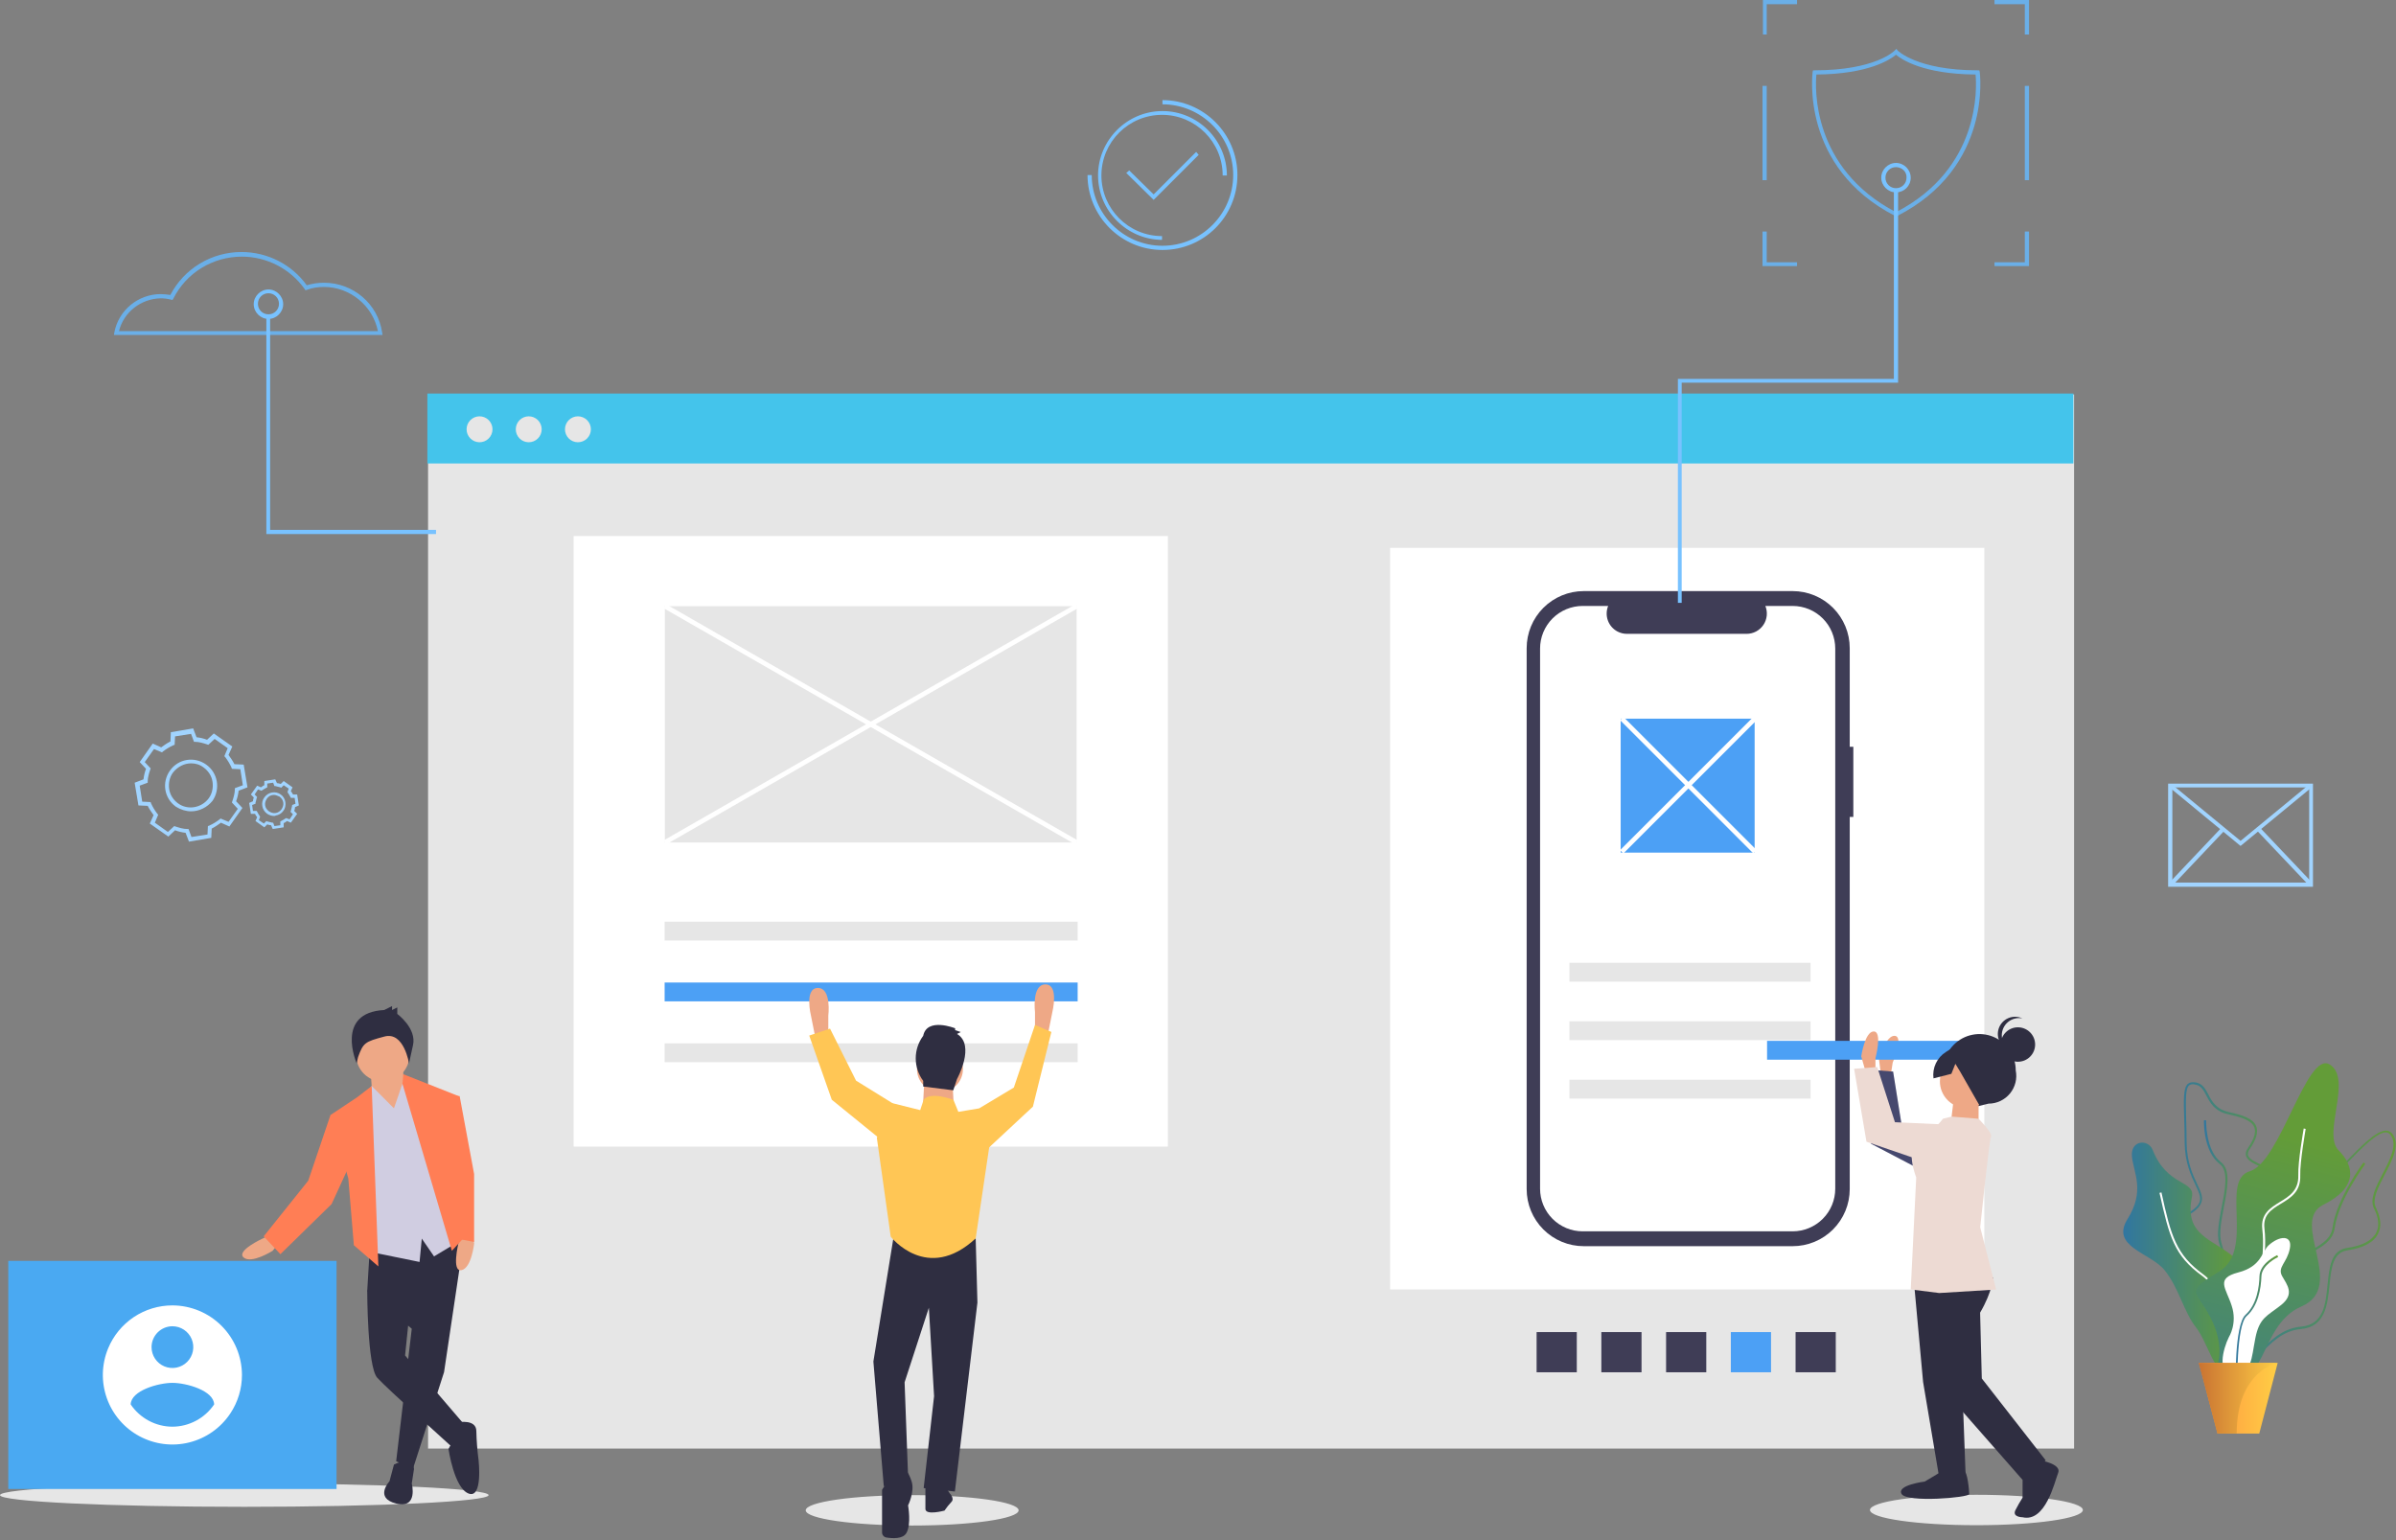 <svg width="700" height="450" viewBox="0 0 700 450" fill="none" xmlns="http://www.w3.org/2000/svg">
    <rect x="0" y="0" width="700" height="450" fill="#808080" stroke="none"/>
    <path d="M605.952 115.258H125.061V423.242H605.952V115.258Z" fill="#E6E6E6" />
    <path d="M341.193 156.617H167.585V335.009H341.193V156.617ZM579.733 160.077H406.126V376.745H579.733V160.077Z"
        fill="white" />
    <path
        d="M577.419 445.635C594.595 445.635 608.518 443.646 608.518 441.192C608.518 438.739 594.595 436.75 577.419 436.75C560.244 436.75 546.32 438.739 546.32 441.192C546.32 443.646 560.244 445.635 577.419 445.635ZM266.495 445.735C283.671 445.735 297.594 443.746 297.594 441.292C297.594 438.838 283.671 436.849 266.495 436.849C249.319 436.849 235.396 438.838 235.396 441.292C235.396 443.746 249.319 445.735 266.495 445.735ZM71.374 440.267C110.793 440.267 142.749 438.737 142.749 436.849C142.749 434.962 110.793 433.432 71.374 433.432C31.956 433.432 0 434.962 0 436.849C0 438.737 31.955 440.267 71.374 440.267Z"
        fill="#E6E6E6" />
    <path d="M605.747 114.986H124.855V135.416H605.747V114.986Z" fill="#44C4EB" />
    <path
        d="M140.038 129.217C140.541 129.225 141.039 129.133 141.506 128.947C141.973 128.76 142.397 128.483 142.755 128.13C143.114 127.778 143.398 127.358 143.592 126.894C143.786 126.431 143.886 125.933 143.886 125.431C143.886 124.929 143.786 124.431 143.592 123.968C143.398 123.504 143.114 123.084 142.755 122.732C142.397 122.379 141.973 122.102 141.506 121.915C141.039 121.729 140.541 121.637 140.038 121.645C139.045 121.661 138.098 122.067 137.401 122.775C136.704 123.484 136.313 124.437 136.313 125.431C136.313 126.425 136.704 127.378 137.401 128.086C138.098 128.795 139.045 129.201 140.038 129.217ZM154.411 129.217C154.914 129.225 155.413 129.133 155.879 128.947C156.346 128.76 156.77 128.483 157.129 128.13C157.487 127.778 157.771 127.358 157.965 126.894C158.16 126.431 158.26 125.933 158.26 125.431C158.26 124.929 158.16 124.431 157.965 123.968C157.771 123.504 157.487 123.084 157.129 122.732C156.77 122.379 156.346 122.102 155.879 121.915C155.413 121.729 154.914 121.637 154.411 121.645C153.418 121.661 152.471 122.067 151.774 122.775C151.077 123.484 150.687 124.437 150.687 125.431C150.687 126.425 151.077 127.378 151.774 128.086C152.471 128.795 153.418 129.201 154.411 129.217ZM168.784 129.217C169.286 129.225 169.785 129.133 170.251 128.947C170.718 128.76 171.143 128.483 171.501 128.13C171.859 127.778 172.143 127.358 172.338 126.894C172.532 126.431 172.632 125.933 172.632 125.431C172.632 124.929 172.532 124.431 172.338 123.968C172.143 123.504 171.859 123.084 171.501 122.732C171.143 122.379 170.718 122.102 170.251 121.915C169.785 121.729 169.286 121.637 168.784 121.645C167.79 121.661 166.843 122.067 166.146 122.775C165.449 123.484 165.059 124.437 165.059 125.431C165.059 126.425 165.449 127.378 166.146 128.086C166.843 128.795 167.79 129.201 168.784 129.217Z"
        fill="#E6E6E6" />
    <path
        d="M541.458 218.191H540.406V189.382C540.406 187.192 539.975 185.024 539.137 183.001C538.299 180.978 537.071 179.14 535.522 177.591C533.974 176.043 532.136 174.814 530.113 173.976C528.09 173.138 525.921 172.707 523.732 172.707H462.694C458.272 172.707 454.031 174.464 450.904 177.591C447.776 180.718 446.02 184.96 446.02 189.382V347.434C446.02 351.856 447.776 356.098 450.904 359.225C454.031 362.352 458.272 364.109 462.694 364.109H523.732C525.921 364.109 528.09 363.678 530.113 362.84C532.136 362.002 533.974 360.773 535.522 359.225C537.07 357.677 538.298 355.838 539.136 353.815C539.974 351.792 540.406 349.624 540.406 347.434V238.699H541.458V218.191Z"
        fill="#3F3D56" />
    <path
        d="M523.721 177.047H515.754C516.12 177.945 516.259 178.92 516.16 179.885C516.061 180.85 515.727 181.776 515.186 182.581C514.645 183.386 513.914 184.046 513.058 184.502C512.202 184.958 511.247 185.197 510.277 185.198H475.309C474.339 185.197 473.384 184.958 472.527 184.503C471.235 183.814 470.244 182.67 469.746 181.293C469.248 179.916 469.278 178.403 469.831 177.047H462.39C460.755 177.046 459.135 177.368 457.624 177.994C456.114 178.62 454.741 179.537 453.585 180.694C452.428 181.85 451.511 183.223 450.885 184.734C450.259 186.245 449.937 187.864 449.938 189.5V347.32C449.937 348.955 450.259 350.574 450.885 352.085C451.51 353.596 452.428 354.969 453.585 356.125C454.741 357.282 456.114 358.199 457.625 358.825C459.135 359.451 460.755 359.773 462.39 359.772H523.721C527.023 359.771 530.19 358.459 532.527 356.125C534.861 353.789 536.173 350.622 536.174 347.32V189.5C536.174 187.864 535.852 186.245 535.226 184.734C534.6 183.223 533.683 181.851 532.526 180.694C531.37 179.538 529.997 178.621 528.487 177.995C526.976 177.369 525.356 177.047 523.721 177.047Z"
        fill="white" />
    <path d="M314.841 269.303H194.174V274.807H314.841V269.303Z" fill="#E6E6E6" />
    <path d="M314.841 287.074H194.174V292.577H314.841V287.074Z" fill="#4CA0F5" />
    <path
        d="M314.841 304.845H194.174V310.349H314.841V304.845ZM528.96 281.312H458.516V286.817H528.96V281.312ZM528.96 298.4H458.516V303.904H528.96V298.4ZM528.96 315.487H458.516V320.992H528.96V315.487Z"
        fill="#E6E6E6" />
    <path d="M536.326 400.954V389.213H524.585V400.954H536.326Z" fill="#3F3D56" />
    <path d="M517.411 400.954V389.213H505.67V400.954H517.411Z" fill="#4CA0F5" />
    <path
        d="M498.495 400.954V389.213H486.754V400.954H498.495ZM479.58 400.954V389.213H467.839V400.954H479.58ZM460.664 400.954V389.213H448.924V400.954H460.664Z"
        fill="#3F3D56" />
    <path d="M512.622 209.984H473.486V249.12H512.622V209.984Z" fill="#4CA0F5" />
    <path
        d="M238.954 303.353L238.447 304.366L236.927 296.767C236.927 296.767 234.901 288.663 238.954 288.663C243.006 288.663 241.993 296.767 241.993 296.767V302.34L238.954 303.353ZM305.418 302.316L305.924 303.329L307.444 295.73C307.444 295.73 309.47 287.625 305.418 287.625C301.365 287.625 302.378 295.73 302.378 295.73V301.302L305.418 302.316Z"
        fill="#EEA886" />
    <path
        d="M261.242 360.32L255.164 397.806L258.202 434.278L265.295 431.239L264.281 403.885L271.373 382.102L272.893 407.937L269.854 434.785L278.972 435.798L285.558 380.583L285.051 361.84L261.242 360.32Z"
        fill="#2F2E41" />
    <path
        d="M261.243 429.719L257.697 435.292V447.743C257.697 448.101 257.825 448.448 258.057 448.721C258.29 448.994 258.612 449.176 258.966 449.233C260.704 449.518 263.73 449.721 264.789 447.956C266.309 445.423 265.295 439.851 265.295 439.851C265.295 439.851 267.322 435.798 266.309 432.759C265.295 429.719 264.283 429.213 264.283 429.213L261.243 429.719ZM276.44 434.785L277.454 436.305C277.454 436.305 278.973 437.825 277.96 438.837C277.217 439.625 276.539 440.472 275.934 441.37C275.934 441.37 270.361 442.89 270.361 440.864V434.278L276.44 434.785Z"
        fill="#2F2E41" />
    <path
        d="M274.614 319.09C276.394 319.09 278.102 318.383 279.362 317.124C280.621 315.864 281.329 314.156 281.329 312.375C281.329 310.594 280.621 308.886 279.362 307.627C278.102 306.368 276.394 305.66 274.614 305.66C272.833 305.66 271.125 306.368 269.865 307.627C268.606 308.886 267.898 310.594 267.898 312.375C267.898 314.156 268.606 315.864 269.865 317.124C271.125 318.383 272.833 319.09 274.614 319.09Z"
        fill="#EEA886" />
    <path d="M270.107 314.477L269.601 324.101L278.719 324.608L278.212 314.983L270.107 314.477Z" fill="#EEA886" />
    <path
        d="M279.985 324.861L278.548 321.348C278.548 321.348 271.88 318.782 269.854 321.314L268.84 324.353L260.736 322.327L256.177 332.459L260.229 361.332C260.229 361.332 270.867 375.01 285.051 361.84L289.103 334.485L286.064 323.847L279.985 324.861Z"
        fill="#FFC655" />
    <path
        d="M285.051 325.874L286.063 323.848L296.195 317.769L302.378 299.467L307.162 301.517L301.767 323.341L287.076 337.018L285.051 325.874ZM261.748 323.341L260.735 322.329L250.097 315.743L242.499 300.546L236.421 302.572L243.005 321.315L259.215 334.486L261.748 323.341Z"
        fill="#FFC655" />
    <path
        d="M279.598 302.094L280.696 301.544L279.05 300.996V300.447C279.05 300.447 270.815 297.153 269.718 302.643C268.301 304.547 267.535 306.856 267.535 309.23C267.535 311.603 268.301 313.913 269.718 315.817V317.464L278.5 318.562L279.598 315.268C279.598 315.268 285.087 305.387 279.598 302.094Z"
        fill="#2F2E41" />
    <path
        d="M78.664 360.914L76.712 361.89C76.712 361.89 68.904 365.468 71.182 367.42C73.459 369.372 79.64 365.468 79.64 365.468L80.941 363.842L78.663 360.914H78.664Z"
        fill="#EEA886" />
    <path
        d="M135.764 360.428L129.732 400.923L120.623 429.221L115.745 426.945L120.298 388.237L107.287 377.177L108.262 360.914L135.764 360.428Z"
        fill="#2F2E41" />
    <path
        d="M115.094 427.922C115.094 427.922 120.623 424.995 120.949 429.223L120.299 433.453C120.299 433.453 122.25 440.934 115.745 439.307C109.239 437.681 113.793 432.802 113.793 432.802L115.094 427.922ZM111.516 373.602L107.287 377.179C107.287 377.179 107.287 399.298 110.215 402.551C113.142 405.804 131.683 422.393 132.334 423.043C132.984 423.694 135.911 416.538 135.911 416.538L118.347 396.045L119.648 383.359L111.516 373.602Z"
        fill="#2F2E41" />
    <path
        d="M133.961 415.561C133.961 415.561 139.166 414.585 139.166 418.163C139.23 420.992 139.447 423.815 139.816 426.62C139.816 426.62 141.118 438.006 136.888 436.379C132.66 434.753 131.034 423.367 131.034 423.367C131.428 422.421 132.111 421.624 132.986 421.091C134.287 420.44 133.961 415.561 133.961 415.561Z"
        fill="#2F2E41" />
    <path d="M117.697 312.123L118.673 324.158L116.071 328.712L108.914 321.882L108.264 312.774L117.697 312.123Z"
        fill="#EEA886" />
    <path
        d="M111.842 316.026C113.913 316.026 115.898 315.203 117.362 313.739C118.826 312.275 119.649 310.29 119.649 308.219C119.649 306.148 118.826 304.163 117.362 302.699C115.898 301.235 113.913 300.412 111.842 300.412C109.772 300.412 107.786 301.235 106.322 302.699C104.858 304.163 104.035 306.148 104.035 308.219C104.035 310.29 104.858 312.275 106.322 313.739C107.786 315.203 109.772 316.026 111.842 316.026Z"
        fill="#EEA886" />
    <path
        d="M115.096 323.833L118.348 314.4L124.203 320.905L134.938 362.215L126.805 367.095L123.227 361.891L122.577 368.721L106.638 365.468L105.337 321.881L108.588 317.302L115.096 323.833Z"
        fill="#D0CDE1" />
    <path
        d="M110.541 370.023L108.59 317.328L104.361 320.581L96.554 325.786L101.758 344.327L103.384 363.843L110.541 370.023Z"
        fill="#FF7E55" />
    <path
        d="M98.832 326.109L96.554 325.783L90.049 344.975L77.037 361.239L81.917 366.444L96.879 351.806L102.41 339.771L98.832 326.109Z"
        fill="#FF7E55" />
    <path
        d="M134.353 361.213L133.909 363.349C133.909 363.349 131.879 371.693 134.821 371.116C137.764 370.539 138.532 363.27 138.532 363.27L138.062 361.24L134.353 361.213Z"
        fill="#EEA886" />
    <path
        d="M117.839 313.871L133.961 320.254L132.009 339.771L135.912 361.239L132.009 365.467L117.576 316.636L117.839 313.871Z"
        fill="#FF7E55" />
    <path
        d="M112.25 295.109L114.542 293.963V295.109L116.07 294.345V296.255C116.07 296.255 121.798 300.456 120.652 305.42C119.507 310.386 119.507 310.767 119.507 310.767C119.507 310.767 118.058 301.326 112.33 302.853C106.601 304.381 106.14 304.657 104.612 308.858L104.197 310.66C104.197 310.66 97.738 295.872 112.25 295.109Z"
        fill="#2F2E41" />
    <path d="M131.683 320.254H134.286L138.514 343.024V362.865L133.31 361.89L129.081 331.964L131.683 320.254Z"
        fill="#FF7E55" />
    <path d="M98.326 368.406H2.418V435.055H98.326V368.406Z" fill="#4AA9F2" />
    <path
        d="M50.371 381.412C46.352 381.412 42.423 382.603 39.082 384.836C35.74 387.069 33.136 390.242 31.598 393.956C29.664 398.616 29.534 403.83 31.233 408.582C32.931 413.333 36.337 417.283 40.787 419.661C45.237 422.04 50.414 422.678 55.308 421.45C60.203 420.222 64.465 417.217 67.266 413.02C69.499 409.679 70.691 405.75 70.69 401.731C70.675 396.347 68.529 391.188 64.722 387.38C60.915 383.573 55.755 381.427 50.371 381.412ZM50.371 387.507C51.577 387.507 52.756 387.865 53.759 388.535C54.762 389.204 55.543 390.157 56.005 391.271C56.467 392.385 56.587 393.611 56.352 394.794C56.117 395.977 55.536 397.063 54.684 397.916C53.831 398.769 52.744 399.35 51.561 399.585C50.379 399.82 49.152 399.699 48.038 399.238C46.924 398.776 45.972 397.994 45.302 396.991C44.632 395.989 44.275 394.81 44.275 393.604C44.281 391.989 44.925 390.442 46.067 389.3C47.209 388.158 48.756 387.513 50.371 387.507ZM50.371 416.854C47.963 416.843 45.594 416.245 43.47 415.111C41.345 413.977 39.529 412.342 38.179 410.348C38.277 406.284 46.307 404.047 50.371 404.047C54.436 404.047 62.465 406.284 62.563 410.348C61.211 412.34 59.395 413.974 57.271 415.107C55.147 416.241 52.779 416.84 50.371 416.854Z"
        fill="white" />
    <path d="M314.536 177.121H194.241V246.155H314.536V177.121Z" fill="#E6E6E6" />
    <path
        d="M552.404 314.043L552.962 310.448C552.962 310.448 556.211 303.063 553.643 302.665C551.075 302.266 548.933 309.298 548.933 309.298L549.873 316.806L552.404 314.043Z"
        fill="#EEA886" />
    <path
        d="M578.696 334.424L555.743 329.813L553.076 313.096L546.32 312.574L546.65 334.188L566.592 344.644L578.696 334.424Z"
        fill="#575A89" />
    <path opacity="0.2"
        d="M578.696 334.424L555.743 329.813L553.076 313.096L546.32 312.574L546.65 334.188L566.592 344.644L578.696 334.424Z"
        fill="black" />
    <path d="M516.255 309.621H586.698V304.117H516.255V309.621Z" fill="#4CA0F5" />
    <path
        d="M547.919 312.81L547.924 309.172C547.924 309.172 550.013 301.379 547.414 301.375C544.816 301.372 543.767 308.647 543.767 308.647L545.836 315.926L547.919 312.81Z"
        fill="#EEA886" />
    <path
        d="M577.796 323.23L580.945 322.463C582.147 322.463 583.334 322.198 584.42 321.684C585.506 321.171 586.465 320.422 587.227 319.493C587.989 318.563 588.534 317.476 588.824 316.31C589.113 315.143 589.14 313.927 588.902 312.749C588.907 310.653 588.288 308.602 587.126 306.857C585.964 305.112 584.311 303.751 582.375 302.946C580.439 302.141 578.308 301.929 576.251 302.337C574.194 302.744 572.305 303.752 570.821 305.234C569.836 306.217 569.054 307.384 568.52 308.669C567.985 309.954 567.709 311.331 567.708 312.723C567.3 314.141 567.272 315.64 567.626 317.072C567.981 318.504 568.705 319.818 569.726 320.882C570.748 321.946 572.031 322.723 573.447 323.135C574.864 323.547 576.363 323.58 577.796 323.23ZM559.273 375.711L561.837 403.78L566.48 431.331L574.276 431.34L573.27 404.313L569.154 371.566L559.273 375.711Z"
        fill="#2F2E41" />
    <path
        d="M567.523 429.772L562.321 432.885C562.321 432.885 554.005 433.913 555.56 436.514C557.116 439.114 575.308 437.578 575.309 436.539C575.311 435.499 574.799 429.781 573.759 429.78L567.523 429.772ZM582.286 373.286C582.286 373.286 582.14 377.299 578.495 383.531L578.99 402.761L597.67 426.691L590.906 432.4L568.071 406.385L562.394 375.195L569.679 367.928L582.286 373.286Z"
        fill="#2F2E41" />
    <path
        d="M596.11 426.689C596.11 426.689 602.346 427.737 601.303 430.335C600.261 432.932 597.646 444.882 590.892 443.315C590.892 443.315 587.774 443.311 588.816 441.233C589.442 439.984 590.138 438.77 590.899 437.598L590.907 430.841L596.11 426.689Z"
        fill="#2F2E41" />
    <path
        d="M574.421 323.759C575.456 323.775 576.483 323.586 577.443 323.202C578.404 322.817 579.278 322.246 580.016 321.52C580.753 320.795 581.339 319.93 581.738 318.976C582.138 318.021 582.344 316.997 582.344 315.963C582.344 314.928 582.138 313.904 581.738 312.95C581.339 311.996 580.753 311.131 580.016 310.406C579.278 309.68 578.404 309.108 577.443 308.724C576.483 308.34 575.456 308.15 574.421 308.167C572.376 308.2 570.425 309.036 568.989 310.494C567.554 311.953 566.75 313.917 566.75 315.963C566.75 318.009 567.554 319.973 568.989 321.432C570.425 322.89 572.376 323.726 574.421 323.759Z"
        fill="#EEA886" />
    <path d="M578.052 321.163L578.041 329.998L569.726 329.988L570.776 321.154L578.052 321.163Z" fill="#EEA886" />
    <path
        d="M567.651 326.869L570.171 326.25L578.045 326.882C578.045 326.882 582.198 331.045 581.676 332.084C581.156 333.123 578.525 358.586 578.525 358.586L583.18 376.782L566.548 377.8L558.233 376.751L559.833 344.01C559.833 344.01 556.206 335.17 560.887 332.577C563.531 331.19 565.839 329.242 567.651 326.869Z"
        fill="#EDDAD3" />
    <path
        d="M577.003 328.958L553.618 327.89L548.441 311.771L541.684 312.282L545.295 333.596L566.594 340.899L577.003 328.958Z"
        fill="#EDDAD3" />
    <path
        d="M589.47 310.22C590.136 310.229 590.798 310.106 591.416 309.858C592.035 309.609 592.598 309.24 593.072 308.772C593.547 308.304 593.924 307.747 594.181 307.132C594.438 306.517 594.571 305.857 594.571 305.19C594.571 304.524 594.438 303.864 594.181 303.249C593.924 302.634 593.547 302.076 593.072 301.608C592.598 301.14 592.035 300.771 591.416 300.523C590.798 300.274 590.136 300.151 589.47 300.161C588.148 300.179 586.887 300.718 585.959 301.659C585.031 302.6 584.511 303.869 584.511 305.19C584.511 306.512 585.031 307.781 585.959 308.722C586.887 309.663 588.148 310.201 589.47 310.22Z"
        fill="#2F2E41" />
    <path
        d="M584.828 302.485C584.83 301.741 584.996 301.007 585.314 300.335C585.633 299.663 586.097 299.069 586.672 298.598C587.248 298.126 587.921 297.788 588.643 297.609C589.365 297.43 590.119 297.413 590.848 297.561C590.204 297.256 589.504 297.092 588.792 297.079C588.08 297.066 587.374 297.204 586.72 297.485C586.066 297.766 585.479 298.182 584.998 298.707C584.516 299.231 584.152 299.851 583.928 300.526C583.703 301.202 583.626 301.918 583.699 302.626C583.773 303.334 583.996 304.018 584.354 304.633C584.712 305.248 585.197 305.78 585.776 306.194C586.354 306.608 587.014 306.895 587.712 307.035C586.85 306.628 586.12 305.984 585.61 305.178C585.099 304.373 584.828 303.439 584.828 302.485ZM580.513 305.337L573.733 304.089L568.519 307.357C567.236 308.16 566.212 309.315 565.566 310.683C564.92 312.051 564.68 313.576 564.874 315.077L570.097 313.754L571.266 310.82L572.659 313.104L578.309 322.983L584.03 319.872L587.676 314.159L580.513 305.337Z"
        fill="#2F2E41" />
    <path d="M194.58 176.527L193.9 177.713L314.196 246.745L314.875 245.56L194.58 176.527Z" fill="white" />
    <path
        d="M314.199 176.533L193.898 245.557L194.578 246.743L314.88 177.718L314.199 176.533ZM474.275 209.446L473.308 210.413L512.268 249.372L513.234 248.405L474.275 209.446Z"
        fill="white" />
    <path d="M512.268 209.445L473.308 248.404L474.275 249.371L513.234 210.412L512.268 209.445Z" fill="white" />
    <path
        d="M79.683 242.222L79.191 241.116C78.821 241.116 78.452 240.993 78.083 240.87L77.223 241.731L74.639 239.885L75.131 238.779C74.886 238.41 74.639 238.163 74.516 237.794H73.286L72.794 234.596L73.901 234.105C73.901 233.735 74.024 233.366 74.147 232.997L73.286 232.136L75.132 229.553L76.238 230.045C76.607 229.799 76.853 229.553 77.223 229.431V228.2L80.42 227.708L80.912 228.815C81.281 228.815 81.651 228.938 82.02 229.061L82.88 228.2L85.463 230.045L84.972 231.152C85.217 231.522 85.463 231.768 85.587 232.136H86.817L87.309 235.334L86.202 235.826C86.202 236.196 86.079 236.565 85.956 236.934L86.817 237.794L84.971 240.377L83.865 239.885C83.496 240.131 83.249 240.377 82.88 240.5V241.731L79.683 242.222ZM77.837 239.885L78.083 240.008L79.56 240.377H79.806L80.174 241.362L81.897 241.116V240.008L82.143 239.885C82.635 239.639 83.003 239.394 83.373 239.148L83.618 239.025L84.603 239.394L85.586 237.917L84.849 237.179L84.972 236.934L85.34 235.457V235.211L86.325 234.842L86.079 233.12H84.972L84.849 232.874C84.631 232.448 84.384 232.037 84.111 231.645L83.988 231.398L84.357 230.414L82.88 229.431L82.143 230.168L81.897 230.045L80.42 229.676H80.175L79.806 228.692L78.083 228.938V230.045L77.837 230.168C77.346 230.414 76.977 230.66 76.606 230.906L76.361 231.029L75.377 230.66L74.393 232.136L75.131 232.874L75.009 233.12L74.639 234.596V234.842L73.655 235.211L73.901 236.934H75.008L75.132 237.179C75.377 237.671 75.623 238.04 75.869 238.41L75.992 238.656L75.623 239.639L77.1 240.624L77.837 239.885ZM80.051 238.41C79.314 238.41 78.699 238.163 78.084 237.794C76.484 236.688 76.115 234.474 77.223 232.997C78.329 231.398 80.543 231.029 82.02 232.136C82.758 232.628 83.25 233.489 83.372 234.351C83.496 235.211 83.372 236.196 82.757 236.934C82.266 237.671 81.404 238.163 80.543 238.286C80.42 238.41 80.175 238.41 80.052 238.41H80.051ZM80.051 232.259C79.191 232.259 78.452 232.628 77.96 233.366C77.592 233.982 77.345 234.596 77.469 235.334C77.591 236.073 77.96 236.565 78.575 237.056C79.191 237.425 79.806 237.671 80.543 237.548C81.281 237.425 81.774 237.056 82.266 236.442C82.634 235.826 82.881 235.211 82.757 234.474C82.635 233.735 82.266 233.243 81.651 232.751C81.035 232.505 80.543 232.259 80.052 232.259H80.051ZM55.205 245.913L54.221 243.33C53.168 243.215 52.135 242.967 51.145 242.591L49.178 244.436L43.765 240.624L44.872 238.163C44.257 237.302 43.642 236.442 43.151 235.457L40.444 235.334L39.337 228.692L41.92 227.708C42.043 226.601 42.289 225.617 42.658 224.632L40.813 222.665L44.625 217.252L47.086 218.36C47.948 217.744 48.808 217.129 49.792 216.637L49.916 213.932L56.434 212.824L57.418 215.407C58.524 215.53 59.509 215.777 60.493 216.146L62.46 214.3L67.874 218.114L66.766 220.574C67.381 221.435 67.997 222.295 68.488 223.28L71.194 223.403L72.302 230.045L69.718 231.029C69.603 232.082 69.355 233.115 68.98 234.105L70.826 236.073L67.012 241.485L64.553 240.377C63.692 240.993 62.831 241.608 61.847 242.099L61.724 244.805L55.205 245.913ZM50.899 241.362L51.268 241.485C52.376 241.853 53.605 242.222 54.713 242.222H55.082L55.942 244.559L60.617 243.822L60.739 241.362L61.109 241.239C62.216 240.747 63.2 240.131 64.185 239.393L64.43 239.148L66.767 240.131L69.473 236.319L67.751 234.473L67.875 234.105C68.243 232.997 68.612 231.767 68.612 230.66V230.291L70.949 229.43L70.212 224.755L67.751 224.632L67.628 224.263C67.136 223.157 66.521 222.172 65.783 221.189L65.537 220.943L66.521 218.606L62.708 215.9L60.862 217.621L60.494 217.498C59.387 217.129 58.156 216.76 57.05 216.76H56.681L55.82 214.423L51.145 215.161L51.022 217.621L50.653 217.744C49.546 218.237 48.562 218.852 47.579 219.589L47.333 219.835L44.995 218.852L42.289 222.665L44.011 224.509L43.888 224.879C43.519 225.986 43.151 227.216 43.151 228.323V228.692L40.813 229.553L41.551 234.228L44.012 234.35L44.134 234.719C44.626 235.826 45.242 236.81 45.98 237.794L46.225 238.04L45.242 240.377L49.054 243.084L50.9 241.362H50.899ZM55.82 237.056C54.344 237.056 52.744 236.565 51.392 235.703C47.948 233.243 47.209 228.569 49.669 225.125C52.13 221.68 56.804 220.943 60.248 223.403C63.692 225.863 64.43 230.537 62.093 233.982C60.494 235.949 58.156 237.056 55.819 237.056H55.82ZM55.82 223.034C53.851 223.034 51.883 224.018 50.531 225.74C49.546 227.093 49.177 228.815 49.423 230.537C49.669 232.259 50.654 233.735 52.007 234.719C54.836 236.81 58.896 236.073 60.986 233.243C61.97 231.89 62.339 230.168 62.093 228.446C61.847 226.723 60.862 225.248 59.51 224.263C58.402 223.403 57.173 223.034 55.82 223.034Z"
        fill="#A1D4FF" />
    <path
        d="M339.618 73.04C327.564 73.04 317.724 63.199 317.724 51.145H318.954C318.954 62.585 328.302 71.81 339.618 71.81C351.058 71.81 360.283 62.462 360.283 51.145C360.283 39.706 350.935 30.48 339.618 30.48V29.25C351.674 29.25 361.514 39.09 361.514 51.145C361.514 63.323 351.674 73.04 339.618 73.04ZM339.618 70.088C329.286 70.088 320.799 61.6 320.799 51.268C320.799 40.935 329.286 32.448 339.618 32.448C349.951 32.448 358.439 40.935 358.439 51.268H357.208C357.208 41.55 349.336 33.556 339.495 33.556C329.778 33.556 321.782 41.427 321.782 51.268C321.782 60.985 329.655 68.981 339.495 68.981V70.088H339.618Z"
        fill="#78C2FF" />
    <path
        d="M337.038 58.403L329.042 50.532L329.902 49.793L337.038 56.804L349.461 44.381L350.198 45.242L337.038 58.403Z"
        fill="#78C2FF" />
    <path
        d="M111.763 97.863H33.285L33.408 97.125C34.639 90.605 40.419 85.931 46.939 85.931C47.923 85.931 48.784 86.054 49.769 86.177C53.827 78.428 61.821 73.631 70.557 73.631C78.059 73.631 85.193 77.198 89.622 83.348C91.257 82.854 92.957 82.605 94.665 82.61C103.152 82.61 110.409 88.761 111.64 97.124L111.763 97.863ZM34.761 96.756H110.409C108.934 89.376 102.292 83.84 94.664 83.84C92.943 83.84 91.221 84.087 89.621 84.702L89.253 84.825L89.007 84.456C84.825 78.551 77.936 74.984 70.68 74.984C62.191 74.984 54.443 79.659 50.629 87.285L50.383 87.653L49.891 87.531C48.926 87.287 47.934 87.163 46.939 87.162C41.158 87.285 36.114 91.221 34.761 96.756Z"
        fill="#6AAFE8" />
    <path d="M127.385 156.044H77.814V92.574H78.921V154.815H127.385V156.044Z" fill="#78C2FF" />
    <path
        d="M78.429 93.188C76.091 93.188 74.123 91.221 74.123 88.883C74.123 86.546 76.091 84.578 78.429 84.578C80.766 84.578 82.734 86.545 82.734 88.883C82.734 91.22 80.766 93.188 78.429 93.188ZM78.429 85.685C78.024 85.681 77.622 85.757 77.247 85.91C76.872 86.064 76.531 86.29 76.245 86.576C75.959 86.863 75.732 87.203 75.579 87.578C75.426 87.953 75.349 88.355 75.353 88.76C75.349 89.165 75.426 89.567 75.579 89.942C75.732 90.317 75.959 90.657 76.245 90.944C76.531 91.23 76.872 91.456 77.247 91.609C77.622 91.763 78.024 91.839 78.429 91.835C78.834 91.839 79.235 91.762 79.61 91.609C79.985 91.456 80.325 91.229 80.612 90.943C80.898 90.657 81.124 90.316 81.277 89.941C81.43 89.566 81.507 89.165 81.503 88.76C81.507 88.355 81.43 87.954 81.277 87.579C81.124 87.204 80.898 86.863 80.612 86.577C80.325 86.291 79.985 86.064 79.61 85.911C79.235 85.758 78.834 85.681 78.429 85.685Z"
        fill="#78C2FF" />
    <path d="M675.743 259.099H633.43V228.963H675.743V259.099ZM634.66 257.87H674.637V230.07H634.66V257.87Z"
        fill="#A1D4FF" />
    <path
        d="M654.588 247.168L633.677 229.947L634.415 229.086L654.588 245.691L674.761 229.086L675.499 229.947L654.588 247.168Z"
        fill="#A1D4FF" />
    <path
        d="M660.483 242.057L659.591 242.904L674.743 258.878L675.636 258.031L660.483 242.057ZM648.748 242.11L633.606 258.095L634.499 258.941L649.641 242.956L648.748 242.11Z"
        fill="#A1D4FF" />
    <path
        d="M553.918 63.226L553.671 63.103C525.872 48.835 529.562 21.405 529.562 21.035L529.685 20.543H530.177C547.89 20.543 553.425 14.885 553.548 14.762L554.041 14.27L554.41 14.762C554.41 14.762 560.067 20.543 577.78 20.543H578.272L578.395 21.035C578.395 21.282 582.208 48.834 554.287 63.103L553.918 63.226ZM530.669 21.773C530.3 25.463 529.194 49.081 553.918 61.996C578.642 49.204 577.534 25.587 577.165 21.773C561.79 21.65 555.516 17.345 553.918 15.992C552.318 17.345 546.045 21.651 530.669 21.773Z"
        fill="#6AAFE8" />
    <path d="M491.31 176.145H490.202V110.706H553.304V55.6H554.534V111.813H491.31V176.145Z" fill="#78C2FF" />
    <path
        d="M592.787 77.739H582.701V76.633H591.557V67.653H592.787V77.739ZM525.012 77.739H514.926V67.653H516.155V76.633H525.012V77.739ZM516.154 10.086H515.048V0H525.011V1.231H516.154V10.086ZM592.787 10.086H591.557V1.231H582.701V0H592.787V10.086ZM592.787 25.093H591.557V52.646H592.787V25.093ZM516.155 25.093H514.926V52.646H516.155V25.093Z"
        fill="#6AAFE8" />
    <path
        d="M553.919 56.214C551.582 56.214 549.614 54.246 549.614 51.908C549.614 49.571 551.582 47.603 553.919 47.603C556.256 47.603 558.224 49.571 558.224 51.908C558.224 54.37 556.256 56.214 553.919 56.214ZM553.919 48.834C553.514 48.83 553.113 48.907 552.738 49.06C552.363 49.213 552.023 49.44 551.736 49.726C551.45 50.012 551.224 50.352 551.07 50.727C550.917 51.102 550.84 51.504 550.844 51.908C550.84 52.313 550.917 52.715 551.07 53.09C551.223 53.465 551.449 53.806 551.736 54.092C552.022 54.379 552.363 54.605 552.737 54.759C553.112 54.912 553.514 54.989 553.919 54.985C554.324 54.989 554.726 54.912 555.101 54.759C555.476 54.605 555.816 54.379 556.103 54.092C556.389 53.806 556.616 53.465 556.769 53.09C556.922 52.715 556.999 52.313 556.995 51.908C557.118 50.187 555.641 48.834 553.919 48.834Z"
        fill="#78C2FF" />
    <path
        d="M650.673 403.086C648.519 393.202 653.207 390.732 657.706 388.388C661.38 386.423 664.864 384.586 664.675 378.757C664.42 371.028 669.68 368.241 674.304 365.77C677.726 363.932 681.02 362.159 681.464 358.674C682.603 350.248 690.396 339.732 690.523 339.668L691.03 340.048C690.966 340.174 683.237 350.501 682.097 358.801C681.59 362.602 678.169 364.439 674.621 366.34C669.933 368.874 665.055 371.472 665.308 378.757C665.498 384.966 661.697 386.994 658.023 388.894C653.524 391.302 649.28 393.519 651.307 402.959L650.673 403.086Z"
        fill="url(#paint0_linear_2745_929)" />
    <path
        d="M653.018 400.614H652.701C650.738 400.487 648.837 398.967 646.683 395.926L646.557 395.737L646.683 395.546C646.746 395.482 650.168 391.302 648.901 383.382C648.584 381.545 648.204 380.151 647.887 379.01C647.443 377.363 647.127 376.287 647.633 375.399C648.267 374.322 650.041 373.689 654.983 372.549C660.241 371.282 662.015 365.326 663.599 360.068C665.056 355.126 666.449 350.438 670.567 350.628C674.369 350.755 680.071 344.863 685.139 339.668C689.828 334.853 694.263 330.292 697.113 330.354C697.81 330.354 698.38 330.672 698.824 331.178C701.357 334.156 699.013 338.78 696.733 343.152C694.769 346.89 692.931 350.501 694.136 352.845C695.593 355.823 695.846 358.484 694.705 360.574C693.439 363.045 690.397 364.629 685.773 365.326C681.527 365.959 681.085 370.585 680.577 375.463C680.007 381.165 679.374 387.691 672.215 388.324C666.893 388.767 663.346 392.505 660.177 395.799C657.77 398.334 655.553 400.614 653.018 400.614ZM647.316 395.737C649.281 398.461 651.054 399.854 652.765 399.981C655.109 400.171 657.327 397.89 659.797 395.293C663.029 391.935 666.703 388.133 672.215 387.627C678.867 387.057 679.438 381.101 680.007 375.336C680.515 370.205 681.021 365.326 685.709 364.629C690.144 363.996 692.995 362.476 694.199 360.195C695.213 358.294 694.959 355.823 693.566 353.036C692.235 350.438 694.136 346.7 696.163 342.835C698.38 338.591 700.598 334.219 698.316 331.495C698 331.115 697.557 330.861 697.049 330.861C694.516 330.798 690.144 335.233 685.52 339.985C680.197 345.496 674.686 351.135 670.631 351.135H670.504C666.829 351.008 665.626 355.253 664.169 360.195C662.585 365.58 660.747 371.725 655.109 373.055C650.611 374.132 648.647 374.702 648.14 375.652C647.76 376.287 648.013 377.237 648.457 378.821C648.871 380.28 649.21 381.761 649.471 383.256C650.738 390.668 648.013 394.849 647.316 395.737Z"
        fill="url(#paint1_linear_2745_929)" />
    <path
        d="M653.272 398.522H653.081C649.85 398.206 647.443 391.237 645.035 384.458C643.895 381.227 642.818 378.186 641.804 376.286C640.98 374.765 639.967 373.181 639.016 371.66C636.356 367.605 633.631 363.424 634.519 359.686C634.962 357.722 636.356 356.139 638.763 354.745C644.021 351.704 643.198 349.993 641.424 346.255C640.157 343.531 638.319 339.73 638.256 333.838C638.256 331.304 638.193 329.086 638.13 327.186C637.939 320.976 637.877 317.809 639.207 316.669C639.777 316.226 640.537 316.099 641.614 316.288C643.515 316.669 644.338 318.19 645.162 319.773C646.239 321.864 647.506 324.145 651.308 324.969C654.855 325.728 658.276 326.742 659.163 329.086C659.796 330.733 659.227 332.888 657.263 335.738C656.819 336.435 656.629 337.006 656.755 337.512C657.072 338.653 658.846 339.476 660.874 340.426C663.788 341.757 667.4 343.467 668.413 346.952C669.236 349.74 668.286 353.287 665.498 357.722C658.91 368.176 659.163 375.208 659.416 381.48C659.607 386.105 659.733 390.476 656.946 395.355C655.742 397.509 654.538 398.522 653.272 398.522ZM640.663 316.796C640.221 316.796 639.84 316.923 639.587 317.112C638.446 318.063 638.574 321.293 638.7 327.122C638.763 329.086 638.827 331.24 638.827 333.838C638.89 339.603 640.663 343.341 641.931 346.002C643.705 349.74 644.718 351.957 639.016 355.251C636.799 356.518 635.469 358.039 635.025 359.813C634.202 363.234 636.863 367.352 639.397 371.281C640.41 372.801 641.424 374.384 642.248 375.969C643.324 377.933 644.401 381.036 645.542 384.268C647.759 390.54 650.23 397.699 653.081 397.952C654.158 398.079 655.299 397.066 656.439 395.038C659.163 390.287 658.973 386.232 658.783 381.48C658.53 375.145 658.276 367.985 664.992 357.406C667.653 353.161 668.603 349.804 667.842 347.142C666.892 343.911 663.534 342.328 660.62 340.997C658.466 339.983 656.566 339.096 656.185 337.703C655.996 337.006 656.185 336.245 656.755 335.421C658.593 332.761 659.163 330.797 658.593 329.339C657.769 327.249 654.349 326.299 651.117 325.602C647.062 324.778 645.668 322.181 644.592 320.09C643.768 318.57 643.071 317.176 641.424 316.923C641.178 316.844 640.922 316.802 640.663 316.796Z"
        fill="url(#paint2_linear_2745_929)" />
    <path
        d="M653.336 402.262L652.765 402.072C655.997 391.872 650.168 369.001 648.393 363.426C647.507 360.702 648.331 356.583 649.09 352.592C650.104 347.461 651.118 342.139 648.52 340.111C643.643 336.374 643.896 327.694 643.896 327.314H644.529C644.529 327.377 644.276 336.057 648.901 339.605C651.815 341.822 650.737 347.334 649.724 352.656C648.964 356.583 648.204 360.638 649.027 363.235C651.118 370.142 656.566 392.125 653.336 402.262Z"
        fill="url(#paint3_linear_2745_929)" />
    <path
        d="M628.943 336.055C627.613 332.635 622.354 333.141 622.861 337.957C623.367 342.771 626.725 347.903 621.594 356.14C616.462 364.312 628.183 365.959 632.364 371.091C636.545 376.223 638.003 383.319 641.55 387.816C645.099 392.315 647.505 403.085 650.357 399.094C653.271 395.103 650.546 389.844 650.863 382.622C651.18 375.399 657.642 370.838 651.18 366.149C644.718 361.461 638.256 360.067 640.41 349.55C641.233 344.862 633.124 346.636 628.943 336.055Z"
        fill="url(#paint4_linear_2745_929)" />
    <path
        d="M654.982 399.98C654.918 399.791 651.371 378.567 643.387 372.801C635.215 366.91 633.758 361.397 630.907 348.536L631.477 348.41C634.265 361.144 635.721 366.529 643.704 372.357C651.877 378.313 655.424 399.094 655.551 399.917L654.982 399.98Z"
        fill="white" />
    <path
        d="M647.759 399.219C647.759 399.219 650.166 393.328 645.795 384.965C641.487 376.602 637.94 377.869 648.393 371.47C658.846 365.072 648.456 344.798 657.326 342.2C666.196 339.603 673.925 306.849 680.641 311.03C687.419 315.212 678.359 331.304 683.238 336.118C688.052 340.934 688.687 347.079 678.739 352.021C668.793 356.962 685.835 375.969 672.34 381.733C658.846 387.562 662.711 410.243 647.759 399.219Z"
        fill="url(#paint5_linear_2745_929)" />
    <path
        d="M651.879 405.43C651.879 405.366 650.421 397.827 654.983 388.07C659.672 378.187 661.889 367.353 660.938 359.118C660.431 354.683 663.283 352.908 666.07 351.198C668.794 349.551 671.582 347.84 671.456 343.406C671.328 339.414 672.976 330.101 673.039 329.721L673.609 329.848C673.609 329.975 671.898 339.477 672.025 343.406C672.215 348.157 669.238 349.994 666.387 351.705C663.663 353.352 661.065 354.936 661.572 358.991C662.522 367.353 660.241 378.314 655.553 388.324C651.055 397.827 652.449 405.176 652.449 405.303L651.879 405.43Z"
        fill="white" />
    <path
        d="M662.774 363.869C665.815 361.081 669.807 360.637 668.983 364.819C668.159 369 665.309 370.204 666.703 372.801C668.159 375.398 670.504 378.059 666.449 381.291C662.395 384.522 660.113 384.902 658.91 390.984C657.706 397.066 657.96 401.247 652.701 401.5C647.443 401.754 649.47 394.089 651.181 390.667C651.181 390.667 653.715 386.739 652.004 381.544C650.357 376.349 647.126 373.562 653.905 371.788C660.747 370.013 660.747 365.769 662.774 363.869Z"
        fill="white" />
    <path
        d="M653.144 405.365C653.144 404.605 652.765 387.056 656.059 384.141C659.417 381.1 660.05 375.778 660.114 372.864C660.24 369.063 665.119 366.846 665.308 366.719L665.562 367.289C665.499 367.289 660.811 369.507 660.684 372.864C660.557 376.539 659.734 381.544 656.376 384.521C653.271 387.309 653.651 405.112 653.651 405.302L653.144 405.365Z"
        fill="url(#paint6_linear_2745_929)" />
    <path d="M665.436 398.207L660.05 418.861H647.886L642.438 398.207H665.436Z" fill="url(#paint7_linear_2745_929)" />
    <path d="M665.436 398.207C665.436 398.207 653.462 400.425 653.462 418.861H647.823L642.375 398.207H665.436Z"
        fill="url(#paint8_linear_2745_929)" />
    <defs>
        <linearGradient id="paint0_linear_2745_929" x1="650.125" y1="371.403" x2="691.013" y2="371.403"
            gradientUnits="userSpaceOnUse">
            <stop stop-color="#3076A1" />
            <stop offset="1" stop-color="#639C38" />
        </linearGradient>
        <linearGradient id="paint1_linear_2745_929" x1="646.575" y1="365.442" x2="699.959" y2="365.442"
            gradientUnits="userSpaceOnUse">
            <stop stop-color="#3076A1" />
            <stop offset="1" stop-color="#639C38" />
        </linearGradient>
        <linearGradient id="paint2_linear_2745_929" x1="634.309" y1="357.364" x2="668.743" y2="357.364"
            gradientUnits="userSpaceOnUse">
            <stop stop-color="#3076A1" />
            <stop offset="1" stop-color="#639C38" />
        </linearGradient>
        <linearGradient id="paint3_linear_2745_929" x1="643.881" y1="364.812" x2="654.321" y2="364.812"
            gradientUnits="userSpaceOnUse">
            <stop stop-color="#3076A1" />
            <stop offset="1" stop-color="#639C38" />
        </linearGradient>
        <linearGradient id="paint4_linear_2745_929" x1="620.25" y1="366.881" x2="653.956" y2="366.881"
            gradientUnits="userSpaceOnUse">
            <stop stop-color="#3076A1" />
            <stop offset="1" stop-color="#639C38" />
        </linearGradient>
        <linearGradient id="paint5_linear_2745_929" x1="642.818" y1="443.248" x2="671.175" y2="332.966"
            gradientUnits="userSpaceOnUse">
            <stop stop-color="#3076A1" />
            <stop offset="1" stop-color="#639C38" />
        </linearGradient>
        <linearGradient id="paint6_linear_2745_929" x1="653.126" y1="386.081" x2="665.587" y2="386.081"
            gradientUnits="userSpaceOnUse">
            <stop stop-color="#3076A1" />
            <stop offset="1" stop-color="#639C38" />
        </linearGradient>
        <linearGradient id="paint7_linear_2745_929" x1="642.426" y1="408.548" x2="665.463" y2="408.548"
            gradientUnits="userSpaceOnUse">
            <stop stop-color="#FF9340" />
            <stop offset="1" stop-color="#FFCE45" />
        </linearGradient>
        <linearGradient id="paint8_linear_2745_929" x1="642.426" y1="408.548" x2="665.463" y2="408.548"
            gradientUnits="userSpaceOnUse">
            <stop stop-color="#C97332" />
            <stop offset="1" stop-color="#FFCE45" />
        </linearGradient>
    </defs>
</svg>